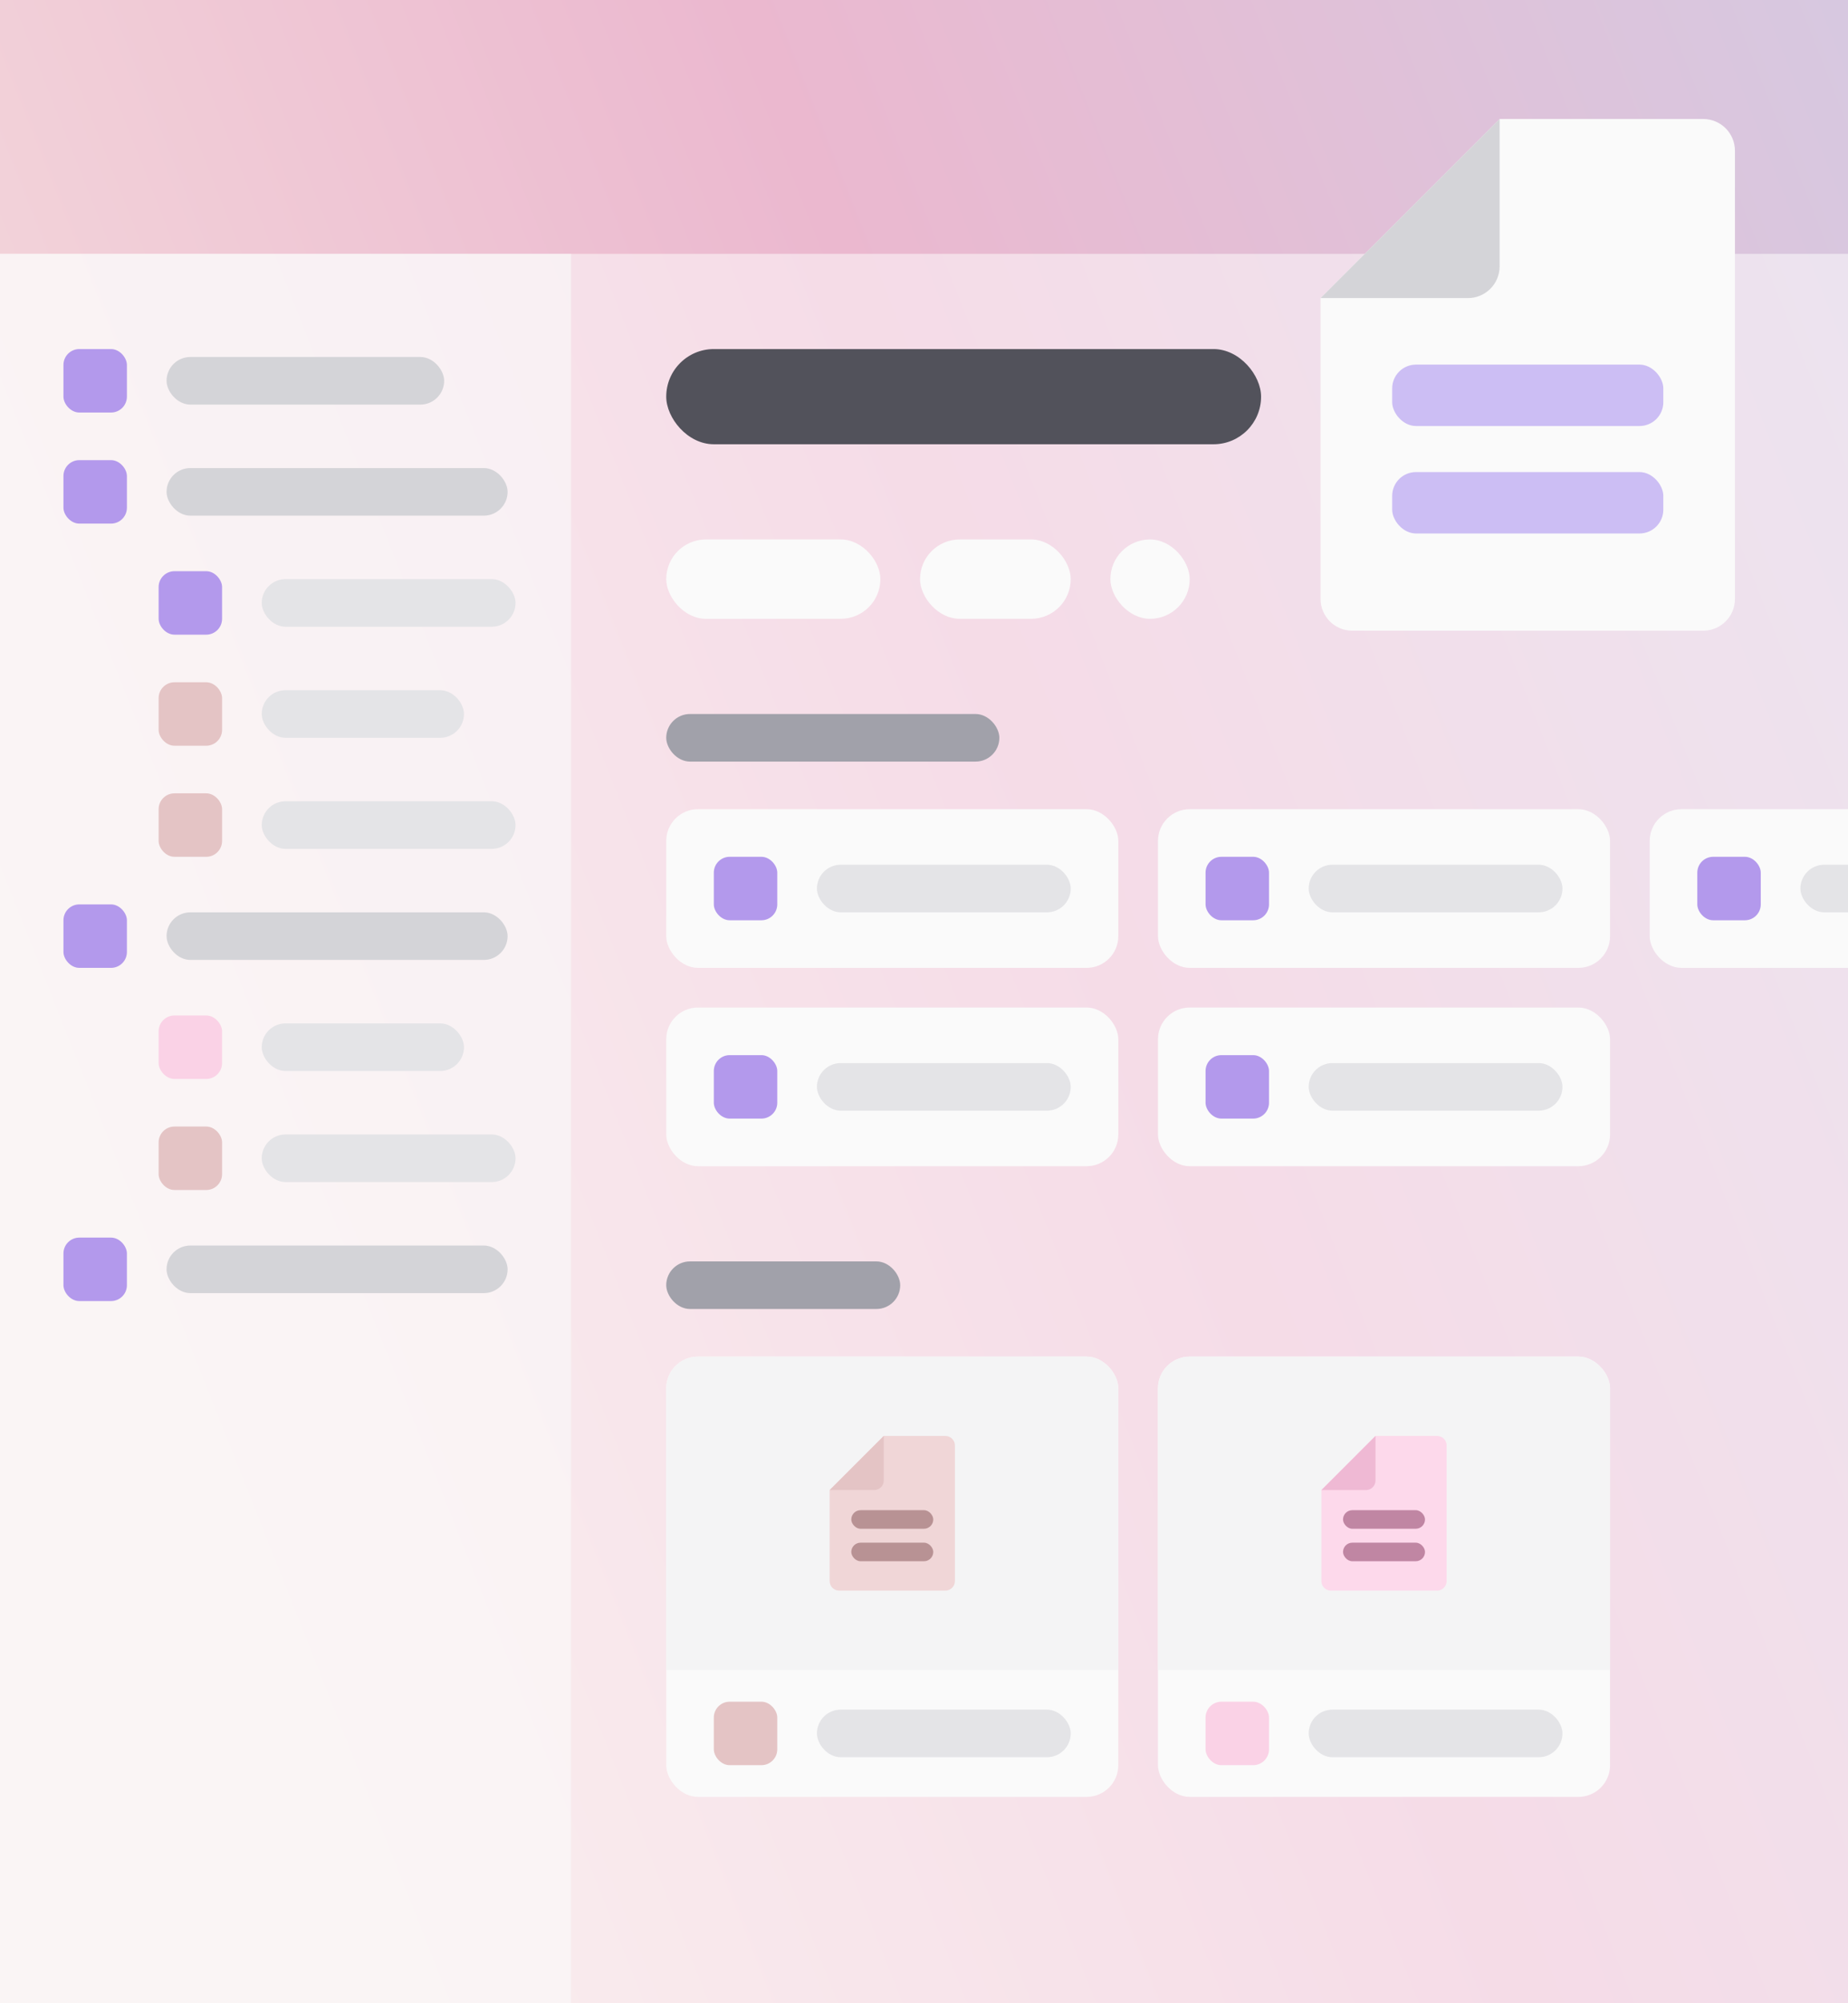 <svg viewBox="0 0 466 505" fill="none" xmlns="http://www.w3.org/2000/svg">
<rect x="0" y="0" width="466" height="505" fill="#333333" stroke="none"/>
<rect width="466" height="505" fill="url(#paint0_linear_1_453)"/>
<g clip-path="url(#clip0_1_453)">
<rect width="466" height="441" transform="translate(0 64)" fill="white" fill-opacity="0.5"/>
<rect width="144" height="441" transform="translate(0 64)" fill="#FAFAFA" fill-opacity="0.6"/>
<rect x="16" y="88" width="16" height="16" rx="4" fill="#B399EC"/>
<rect x="42" y="90" width="70" height="12" rx="6" fill="#D4D4D8"/>
<rect x="16" y="116" width="16" height="16" rx="4" fill="#B399EC"/>
<rect x="42" y="118" width="86" height="12" rx="6" fill="#D4D4D8"/>
<rect x="40" y="144" width="16" height="16" rx="4" fill="#B399EC"/>
<rect x="66" y="146" width="64" height="12" rx="6" fill="#E4E4E7"/>
<rect x="40" y="172" width="16" height="16" rx="4" fill="#E4C4C5"/>
<rect x="66" y="174" width="51" height="12" rx="6" fill="#E4E4E7"/>
<rect x="40" y="200" width="16" height="16" rx="4" fill="#E4C4C5"/>
<rect x="66" y="202" width="64" height="12" rx="6" fill="#E4E4E7"/>
<rect x="16" y="228" width="16" height="16" rx="4" fill="#B399EC"/>
<rect x="42" y="230" width="86" height="12" rx="6" fill="#D4D4D8"/>
<rect x="40" y="256" width="16" height="16" rx="4" fill="#FAD2E6"/>
<rect x="66" y="258" width="51" height="12" rx="6" fill="#E4E4E7"/>
<rect x="40" y="284" width="16" height="16" rx="4" fill="#E4C4C5"/>
<rect x="66" y="286" width="64" height="12" rx="6" fill="#E4E4E7"/>
<rect x="16" y="312" width="16" height="16" rx="4" fill="#B399EC"/>
<rect x="42" y="314" width="86" height="12" rx="6" fill="#D4D4D8"/>
<rect x="168" y="88" width="150" height="24" rx="12" fill="#52525B"/>
<rect x="168" y="136" width="54" height="20" rx="10" fill="#FAFAFA"/>
<rect x="232" y="136" width="38" height="20" rx="10" fill="#FAFAFA"/>
<rect x="280" y="136" width="20" height="20" rx="10" fill="#FAFAFA"/>
<rect x="168" y="180" width="84" height="12" rx="6" fill="#A1A1AA"/>
<g clip-path="url(#clip1_1_453)">
<rect x="168" y="204" width="114" height="40" rx="8" fill="#FAFAFA"/>
<rect x="180" y="216" width="16" height="16" rx="4" fill="#B399EC"/>
<rect x="206" y="218" width="64" height="12" rx="6" fill="#E4E4E7"/>
<rect x="292" y="204" width="114" height="40" rx="8" fill="#FAFAFA"/>
<rect x="304" y="216" width="16" height="16" rx="4" fill="#B399EC"/>
<rect x="330" y="218" width="64" height="12" rx="6" fill="#E4E4E7"/>
<rect x="416" y="204" width="114" height="40" rx="8" fill="#FAFAFA"/>
<rect x="428" y="216" width="16" height="16" rx="4" fill="#B399EC"/>
<rect x="454" y="218" width="64" height="12" rx="6" fill="#E4E4E7"/>
</g>
<rect x="168" y="254" width="114" height="40" rx="8" fill="#FAFAFA"/>
<rect x="180" y="266" width="16" height="16" rx="4" fill="#B399EC"/>
<rect x="206" y="268" width="64" height="12" rx="6" fill="#E4E4E7"/>
<rect x="292" y="254" width="114" height="40" rx="8" fill="#FAFAFA"/>
<rect x="304" y="266" width="16" height="16" rx="4" fill="#B399EC"/>
<rect x="330" y="268" width="64" height="12" rx="6" fill="#E4E4E7"/>
<rect x="168" y="318" width="59" height="12" rx="6" fill="#A1A1AA"/>
<g clip-path="url(#clip2_1_453)">
<rect x="168" y="342" width="114" height="111" rx="8" fill="#FAFAFA"/>
<rect width="114" height="79" transform="translate(168 342)" fill="#F4F4F5"/>
<path d="M238.376 362H222.855L209.205 375.65V398.581C209.205 399.917 210.288 401 211.624 401H238.376C239.712 401 240.795 399.917 240.795 398.581V364.419C240.795 363.083 239.712 362 238.376 362Z" fill="#F0D6D7"/>
<rect x="214.665" y="380.72" width="20.67" height="4.68" rx="2.34" fill="#B89294"/>
<rect x="214.665" y="388.91" width="20.67" height="4.68" rx="2.34" fill="#B89294"/>
<path d="M222.855 373.231V362L209.205 375.65H220.436C221.772 375.65 222.855 374.567 222.855 373.231Z" fill="#E4C4C5"/>
<rect x="180" y="429" width="16" height="16" rx="4" fill="#E4C4C5"/>
<rect x="206" y="431" width="64" height="12" rx="6" fill="#E4E4E7"/>
</g>
<g clip-path="url(#clip3_1_453)">
<rect x="292" y="342" width="114" height="111" rx="8" fill="#FAFAFA"/>
<rect width="114" height="79" transform="translate(292 342)" fill="#F4F4F5"/>
<path d="M362.376 362H346.855L333.205 375.65V398.581C333.205 399.917 334.288 401 335.623 401H362.376C363.712 401 364.795 399.917 364.795 398.581V364.419C364.795 363.083 363.712 362 362.376 362Z" fill="#FDD9EB"/>
<rect x="338.665" y="380.72" width="20.67" height="4.68" rx="2.34" fill="#C086A3"/>
<rect x="338.665" y="388.91" width="20.67" height="4.68" rx="2.34" fill="#C086A3"/>
<path d="M346.855 373.231V362L333.205 375.65H344.436C345.772 375.65 346.855 374.567 346.855 373.231Z" fill="#EFB9D4"/>
<rect x="304" y="429" width="16" height="16" rx="4" fill="#FAD2E6"/>
<rect x="330" y="431" width="64" height="12" rx="6" fill="#E4E4E7"/>
</g>
</g>
<path d="M429.49 30H378.15L333 75.15V151C333 155.418 336.582 159 341 159H429.49C433.908 159 437.49 155.418 437.49 151V38C437.49 33.582 433.908 30 429.49 30Z" fill="#FAFAFA"/>
<rect x="351.06" y="91.92" width="68.37" height="15.48" rx="6" fill="#CCBEF4"/>
<rect x="351.06" y="119.01" width="68.37" height="15.48" rx="6" fill="#CCBEF4"/>
<path d="M378.15 67.15V30L333 75.15H370.15C374.568 75.15 378.15 71.568 378.15 67.15Z" fill="#D4D4D8"/>
<defs>
<linearGradient id="paint0_linear_1_453" x1="565" y1="216.5" x2="58.503" y2="417.137" gradientUnits="userSpaceOnUse">
<stop stop-color="#D6C9E1"/>
<stop offset="0.5" stop-color="#EBB8CF"/>
<stop offset="1" stop-color="#F5DCDD"/>
</linearGradient>
<clipPath id="clip0_1_453">
<rect width="466" height="441" fill="white" transform="translate(0 64)"/>
</clipPath>
<clipPath id="clip1_1_453">
<rect width="298" height="40" fill="white" transform="translate(168 204)"/>
</clipPath>
<clipPath id="clip2_1_453">
<rect x="168" y="342" width="114" height="111" rx="8" fill="white"/>
</clipPath>
<clipPath id="clip3_1_453">
<rect x="292" y="342" width="114" height="111" rx="8" fill="white"/>
</clipPath>
</defs>
</svg>
